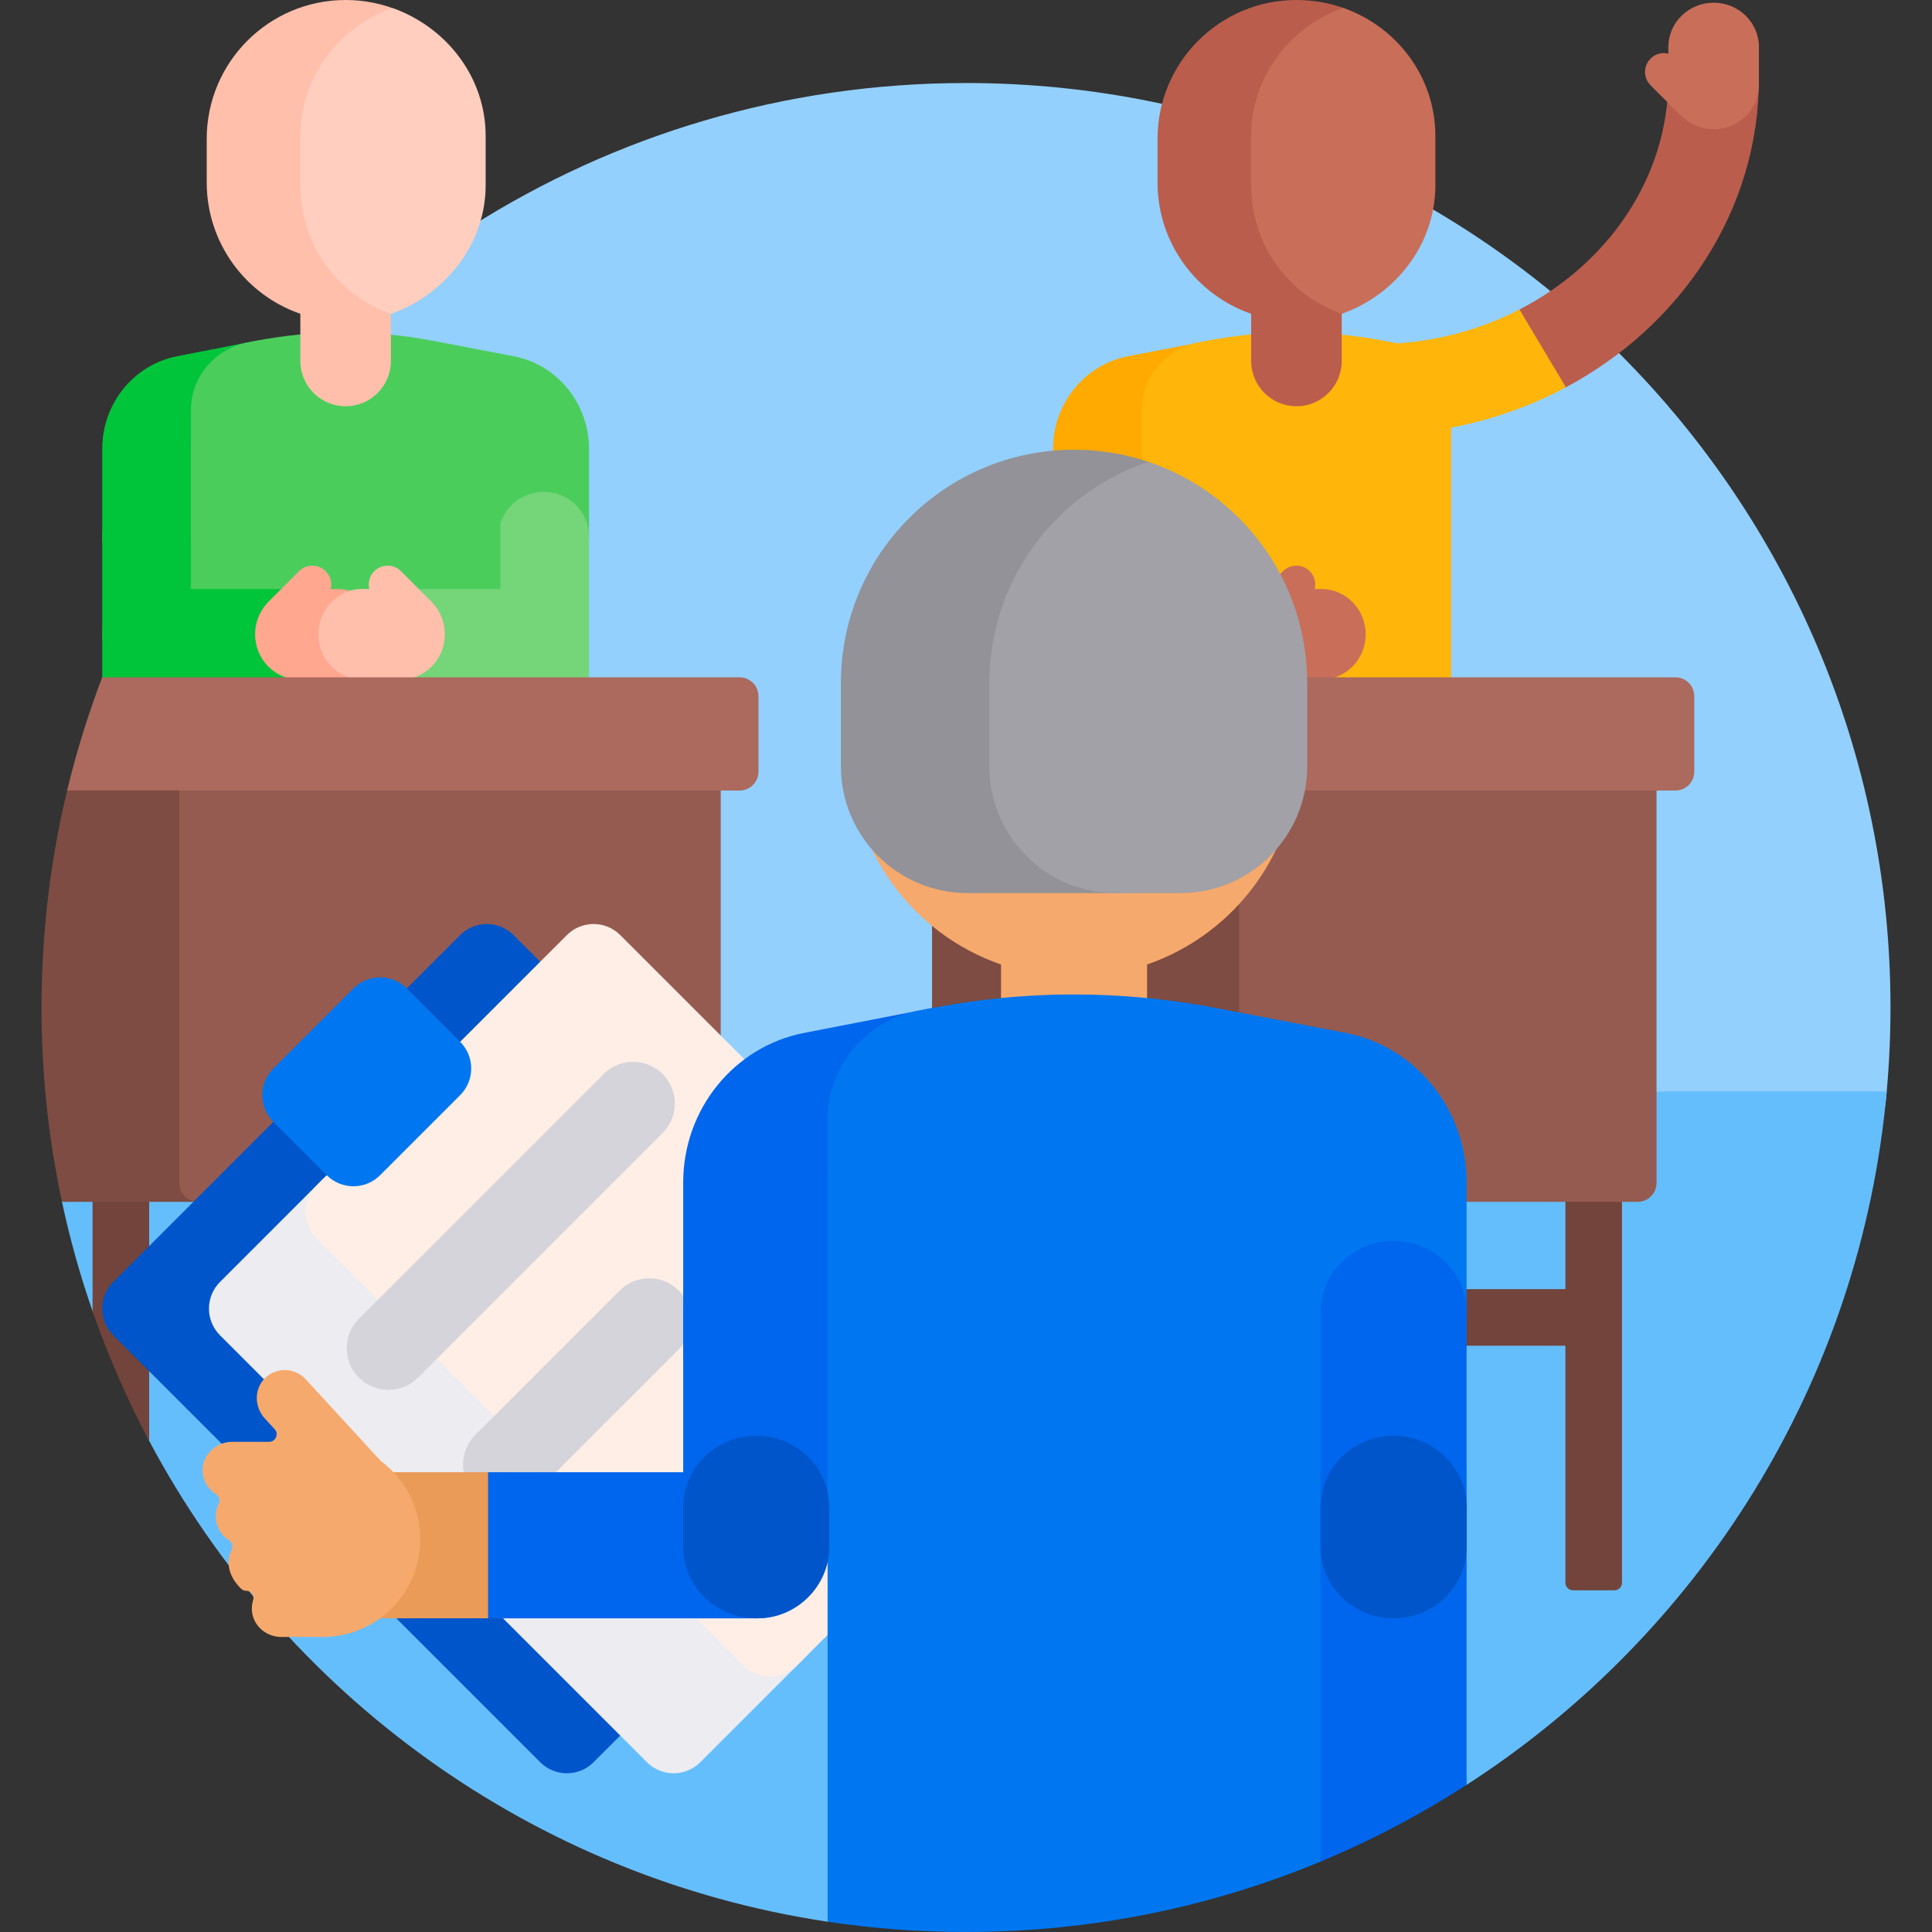 <svg id="Capa_1" enable-background="new 0 0 512 512" height="512" viewBox="0 0 512 512" width="512" xmlns="http://www.w3.org/2000/svg"><rect x="0" y="0" width="512" height="512" fill="#333333" stroke="none"/><g><path d="m38.571 168.728c1.345-3.044-4.035-6.694-2.571-9.672 39.908-81.183 123.429-137.056 220-137.056 135.31 0 245 109.69 245 245 0 8.801-.464 17.494-1.369 26.056h-480.543c-.861-8.355-1.303-16.835-1.303-25.418 0-35.197 7.422-68.66 20.786-98.91z" fill="#93d0fd"/><path d="m500 289.279c-6.95 77.102-49.62 143.904-111.335 183.729-3.482 2.247-9.597-6.634-13.197-4.562-35.932 20.682-71.031 29.277-115.467 29.277-8.783 0-17.457-.462-26.001-1.363-3.584-.378-11.146 13.443-14.682 12.912-78.077-11.722-144.095-60.287-179.789-127.429-1.071-2.015-1.555-9.05-2.571-11.098-3.797-7.653-5.907-11.604-8.902-19.685-.571-1.541-2.986-2.014-3.527-3.57-3.274-9.415-5.989-19.092-8.107-28.99-.266-1.245 10.18-2.493 9.933-3.745-1.649-8.347-2.874-16.847-3.652-25.476z" fill="#65befc"/><path d="m183.224 306.57h15v112.875c0 1.105-.896 2-2 2h-11c-1.104 0-2-.895-2-2v-62.817h-143.695v25.216c-5.838-10.981-10.864-22.458-15-34.353v-40.92h15v35.058h143.695zm231.624 0v35.058h-143.696v-35.058h-15v112.875c0 1.105.896 2 2 2h11c1.104 0 2-.895 2-2v-62.817h143.695v62.817c0 1.105.896 2 2 2h11c1.104 0 2-.895 2-2v-112.875z" fill="#72443b"/><path d="m27.093 203.681v-61.582c0-6.486 5.373-11.745 12-11.745s12 5.258 12 11.745v61.582z" fill="#00c53b"/><path d="m87.785 147.869h-55.692c-2.761 0-5-2.239-5-5v-23.907c0-12.021 8.359-22.341 19.901-24.567l20.855-4.083c.037-.007.57-.029.608-.036 10.052-1.871 19.327 5.896 19.327 16.121v41.472z" fill="#00c53b"/><path d="m151.069 147.869h-95.457c-2.772-.003-5.019-2.24-5.019-5v-34.225c0-.061 0-.122.001-.183.062-8.717 6.514-16.098 15.115-17.741l2.218-.424c3.673-.702 7.372-1.237 11.088-1.605h.002c4.076-.404 8.17-.607 12.27-.607 7.837 0 15.656.74 23.359 2.212l21.452 4.098c11.597 2.227 19.996 12.546 19.996 24.567v23.907c-.001 2.762-2.25 5.001-5.025 5.001z" fill="#4bcd5c"/><path d="m132.093 203.681v-61.582c0-6.486 5.373-11.745 12-11.745s12 5.258 12 11.745v61.582z" fill="#74d579"/><path d="m132.593 117.446v107.659h-82v-107.659z" fill="#4bcd5c"/><path d="m128.404 36.811v11.534c0 16.128-10.373 29.833-24.811 34.81v12.504c0 6.627-5.373 12-12 12s-12-5.373-12-12v-12.504c-14.438-4.976-24.811-18.681-24.811-34.81v-11.534c0-20.33 16.481-36.811 36.811-36.811 20.33 0 36.811 16.481 36.811 36.811z" fill="#ffbfab"/><path d="m128.702 36.027v13.101c0 15.637-10.883 29.043-25.109 34.026-14.226-4.983-24-18.389-24-34.026v-13.101c0-15.637 10.179-28.902 24.405-33.885 14.227 4.984 24.704 18.248 24.704 33.885z" fill="#ffcebf"/><path d="m27.093 168.092c0-6.627 5.258-12 11.745-12h48.75c6.487 0 11.745 5.373 11.745 12s-5.258 12-11.745 12h-48.75c-6.487 0-11.745-5.374-11.745-12z" fill="#00c53b"/><path d="m144.004 180.092h-48.75c-6.487 0-11.745-5.373-11.745-12s5.258-12 11.745-12h48.75c6.486 0 11.745 5.373 11.745 12s-5.259 12-11.745 12z" fill="#74d579"/><path d="m67.601 168.092c0-3.103 1.153-5.93 3.044-8.061.135-.178.284-.348.446-.51l8.148-8.148c1.953-1.953 5.118-1.953 7.071 0 1.279 1.28 1.72 3.08 1.323 4.719h1.753c6.486 0 11.745 5.373 11.745 12s-5.258 12-11.745 12h-10.04c-6.487 0-11.745-5.373-11.745-12z" fill="#ffa78f"/><path d="m106.15 180.092h-10.04c-6.486 0-11.745-5.373-11.745-12s5.258-12 11.745-12h1.753c-.397-1.639.044-3.439 1.323-4.719 1.953-1.953 5.118-1.953 7.071 0l8.148 8.148c.162.162.311.333.446.51 1.892 2.13 3.044 4.958 3.044 8.061 0 6.627-5.258 12-11.745 12z" fill="#ffbfab"/><path d="m303.071 147.201v23.714c0 6.487-5.373 11.745-12 11.745s-12-5.258-12-11.745v-23.714c0-6.486 5.373-11.745 12-11.745s12 5.258 12 11.745z" fill="#bb5d4c"/><path d="m339.762 106.293v41.576h-60.691v-28.907c0-12.021 8.359-22.341 19.901-24.567l21.35-4.098.113-.021c10.038-1.897 19.327 5.801 19.327 16.017z" fill="#fa0"/><path d="m384.571 93.725v131.38h-82v-116.461c0-.061 0-.122.001-.183.062-8.717 6.514-16.098 15.115-17.741l2.218-.424c3.673-.702 7.373-1.237 11.088-1.605h.002c4.076-.404 8.17-.607 12.27-.607 7.837 0 15.656.74 23.359 2.212z" fill="#ffb509"/><path d="m355.571 83.155v12.505c0 6.627-5.373 12-12 12s-12-5.373-12-12v-12.505c-14.438-4.976-24.811-18.681-24.811-34.81v-11.534c0-20.33 16.481-36.811 36.811-36.811 4.305 0 8.565.739 12.405 2.098.683.242 1.229.503 1.893.782-13.228 5.581-22.513 18.671-22.513 33.931v11.534c0 4.236.716 8.304 2.032 12.092 1.806-1.088 3.921-1.714 6.183-1.714 6.627 0 12 5.373 12 12v10.488c.751.38.778 1.675 0 1.944z" fill="#bb5d4c"/><path d="m380.382 36.027v13.101c0 15.637-10.584 29.043-24.811 34.026-14.226-4.983-24-18.389-24-34.026v-13.101c0-15.637 10.179-28.947 24.405-33.93 14.227 4.984 24.406 18.293 24.406 33.93z" fill="#c96e59"/><path d="m466.133 20.818c0 34.933-20.603 65.496-51.151 81.824-.398.213-2.709-1.601-3.111-1.393-1.05.544-2.111 1.071-3.183 1.581-3.844-6.985-4.867-10.1-8.029-17.479.538-.253 1.073-.512 1.604-.776.333-.166.085-2.386.415-2.556 23.548-12.133 39.456-35.021 39.456-61.201z" fill="#bb5d4c"/><path d="m466.133 12.456v10.04c0 6.486-5.373 11.745-12 11.745-3.644 0-6.908-1.59-9.109-4.1-.188-.141-.368-.296-.538-.467l-7.071-7.071c-1.953-1.953-1.953-5.118 0-7.071 1.279-1.28 3.08-1.72 4.719-1.323v-1.753c0-6.486 5.373-11.745 12-11.745s11.999 5.259 11.999 11.745z" fill="#c96e59"/><path d="m414.981 102.642c-14.977 8.005-32.345 12.59-50.848 12.59v-24c14.01 0 27.168-3.352 38.544-9.213z" fill="#ffb509"/><path d="m351.311 168.091c0 6.627-5.258 12-11.745 12h-48.75c-6.486 0-11.745-5.373-11.745-12s5.258-12 11.745-12h48.75c6.487 0 11.745 5.374 11.745 12z" fill="#bb5d4c"/><path d="m361.914 168.092c0 6.627-5.258 12-11.745 12h-10.04c-6.486 0-11.745-5.373-11.745-12 0-3.103 1.153-5.93 3.044-8.061.135-.178.284-.348.446-.51l8.147-8.148c1.953-1.953 5.118-1.953 7.071 0 1.28 1.28 1.72 3.08 1.323 4.719h1.753c6.488 0 11.746 5.373 11.746 12z" fill="#c96e59"/><path d="m11 267c0-19.803 2.35-39.058 6.785-57.5.153-.634 6.535-1.268 6.692-1.9.719-2.887 1.489-5.754 2.31-8.6h26.402c2.761 0 5 2.239 5 5v109.5c0 2.761-2.239 5-5 5h-36.767c-3.552-16.605-5.422-33.834-5.422-51.5zm319.532-68h-78.532c-2.761 0-5 2.239-5 5v109.5c0 2.761 2.239 5 5 5h78.532c2.761 0 5-2.239 5-5v-109.5c0-2.761-2.239-5-5-5z" fill="#7e4c42"/><path d="m186 318.5h-133.468c-2.761 0-5-2.239-5-5v-109.5c0-2.761 2.239-5 5-5h133.468c2.761 0 5 2.239 5 5v109.5c0 2.761-2.239 5-5 5zm253-5v-109.5c0-2.761-2.239-5-5-5h-100.615c-2.761 0-5 2.239-5 5v109.5c0 2.761 2.239 5 5 5h100.615c2.761 0 5-2.239 5-5z" fill="#955b50"/><path d="m444 209.5h-202c-2.761 0-5-2.239-5-5v-20c0-2.761 2.239-5 5-5h202c2.761 0 5 2.239 5 5v20c0 2.761-2.239 5-5 5zm-426.215 0h178.215c2.761 0 5-2.239 5-5v-20c0-2.761-2.239-5-5-5h-168.913c-3.717 9.718-6.833 19.733-9.302 30z" fill="#ac695d"/><path d="m249.225 375.085-91.924 91.924c-3.905 3.905-10.237 3.905-14.142 0l-113.137-113.137c-3.905-3.905-3.905-10.237 0-14.142l91.924-91.924c3.905-3.905 10.237-3.905 14.142 0l113.137 113.137c3.905 3.905 3.905 10.237 0 14.142z" fill="#0055ca"/><path d="m212.624 439.97-27.039 27.039c-3.905 3.905-10.237 3.905-14.142 0l-113.137-113.137c-3.905-3.905-3.905-10.237 0-14.142l27.039-27.039c3.905-3.905 10.237-3.905 14.142 0l113.137 113.137c3.906 3.905 3.906 10.237 0 14.142z" fill="#ececf1"/><path d="m277.509 375.085-66.325 66.325c-3.905 3.905-10.237 3.905-14.142 0l-113.136-113.138c-3.905-3.905-3.905-10.237 0-14.142l66.325-66.325c3.905-3.905 10.237-3.905 14.142 0l113.137 113.137c3.905 3.906 3.905 10.238-.001 14.143z" fill="#ffeee6"/><path d="m175.601 300.27-64.831 64.831c-4.318 4.318-11.318 4.318-15.636 0-4.318-4.318-4.318-11.318 0-15.636l64.831-64.831c4.318-4.318 11.318-4.318 15.636 0 4.318 4.318 4.318 11.318 0 15.636zm4.256 41.725c-4.318-4.318-11.318-4.318-15.636 0l-38.278 38.278c-4.318 4.318-4.318 11.318 0 15.636s11.318 4.318 15.636 0l38.278-38.278c4.318-4.317 4.318-11.318 0-15.636z" fill="#d4d4da"/><path d="m121.946 290.232-21.213 21.213c-3.905 3.905-10.237 3.905-14.142 0l-14.142-14.142c-3.905-3.905-3.905-10.237 0-14.142l21.213-21.213c3.905-3.905 10.237-3.905 14.142 0l14.142 14.142c3.905 3.905 3.905 10.237 0 14.142z" fill="#0077f0"/><path d="m344.007 180.851v18.603c0 26.013-16.729 48.118-40.016 56.143v20.167c0 10.689-8.665 19.354-19.354 19.354-10.689 0-19.354-8.665-19.354-19.354v-20.167c-23.287-8.026-40.016-30.131-40.016-56.143v-18.603c0-32.789 26.581-59.37 59.37-59.37 32.789.001 59.37 26.581 59.37 59.37z" fill="#f6a96c"/><path d="m298.853 236.677h-42.432c-18.54 0-33.57-15.03-33.57-33.57v-22.137c0-34.123 27.663-61.786 61.786-61.786 6.93 0 13.593 1.141 19.812 3.245.48.163.483.837.011 1.022-22.94 9.024-39.177 31.375-39.177 57.519v22.138c0 18.54 15.03 33.569 33.57 33.569z" fill="#929298"/><path d="m312.854 236.677h-17.098c-18.54 0-33.57-15.03-33.57-33.57v-22.137c0-27.247 17.638-50.375 42.118-58.59 24.481 8.214 42.118 31.342 42.118 58.59v22.138c.001 18.54-15.028 33.569-33.568 33.569z" fill="#a1a1a7"/><path d="m219.764 347.773v52.537c0 10.462-8.666 18.942-19.354 18.942s-19.354-8.48-19.354-18.942v-52.537c0-10.461 8.666-18.942 19.354-18.942s19.354 8.481 19.354 18.942z" fill="#0066ed"/><path d="m151.598 409.518c0 10.688-8.481 19.354-18.942 19.354h-33.784v-38.708h33.784c10.461 0 18.942 8.666 18.942 19.354z" fill="#ea9b58"/><path d="m278.941 359.97h-97.885v-46.622c0-19.388 13.482-36.032 32.098-39.623l34.054-6.622.562-.022c16.19-3.059 31.171 9.357 31.171 25.834z" fill="#0066ed"/><path d="m388.665 348.237c0 6.479-5.253 11.732-11.732 11.732h-149.559c-4.45-.004-8.056-3.613-8.056-8.064v-55.199c0-.098 0-.197.001-.295.099-14.024 10.325-25.938 24.097-28.582l3.726-.715c5.896-1.131 11.834-1.995 17.798-2.589h.002c6.542-.651 13.115-.979 19.695-.979 12.579 0 25.132 1.194 37.495 3.567l34.435 6.609c18.616 3.591 32.098 20.235 32.098 39.623z" fill="#0077f0"/><path d="m350.763 493c-29.151 12.238-61.167 19-94.763 19-12.467 0-24.716-.931-36.683-2.728v-198.369h131.446z" fill="#0077f0"/><path d="m388.665 347.773v125.235c-12.201 7.874-25.147 14.693-38.708 20.328v-145.563c0-10.461 8.666-18.942 19.354-18.942s19.354 8.481 19.354 18.942z" fill="#0066ed"/><path d="m200.822 428.872h-71.479v-38.708h71.479c10.461 0 18.942 8.666 18.942 19.354s-8.481 19.354-18.942 19.354z" fill="#0066ed"/><path d="m388.665 399.434v10.496c0 10.462-8.666 18.942-19.354 18.942s-19.354-8.48-19.354-18.942v-10.496c0-10.461 8.666-18.942 19.354-18.942s19.354 8.48 19.354 18.942zm-188.255-18.942c-10.688 0-19.354 8.481-19.354 18.942v10.496c0 10.462 8.666 18.942 19.354 18.942s19.354-8.48 19.354-18.942v-10.496c0-10.462-8.666-18.942-19.354-18.942z" fill="#0055ca"/><path d="m111.376 407.957c0 13.684-10.63 24.885-24.084 25.796-.313.04-.632.06-.956.06h-11.822c-4.082 0-7.626-3.143-7.773-7.223-.032-.894.092-1.754.348-2.556.389-1.22-.547-2.459-1.828-2.459-.504 0-.999-.181-1.36-.532-3.588-3.491-3.963-7.389-2.56-10.259.448-.917.194-2.058-.669-2.604-2.102-1.329-3.497-3.673-3.497-6.343 0-1.195.279-2.324.776-3.327.441-.889.129-2.008-.714-2.53-2.233-1.383-3.686-3.906-3.547-6.757.192-3.927 3.829-7.123 7.761-7.123h9.863c1.742 0 2.651-2.071 1.472-3.354l-2.623-2.854c-2.779-3.023-2.873-7.801.066-10.67 3.041-2.968 7.91-2.819 10.765.287l19.921 21.67c6.347 4.714 10.461 12.265 10.461 20.778z" fill="#f6a96c"/></g></svg>